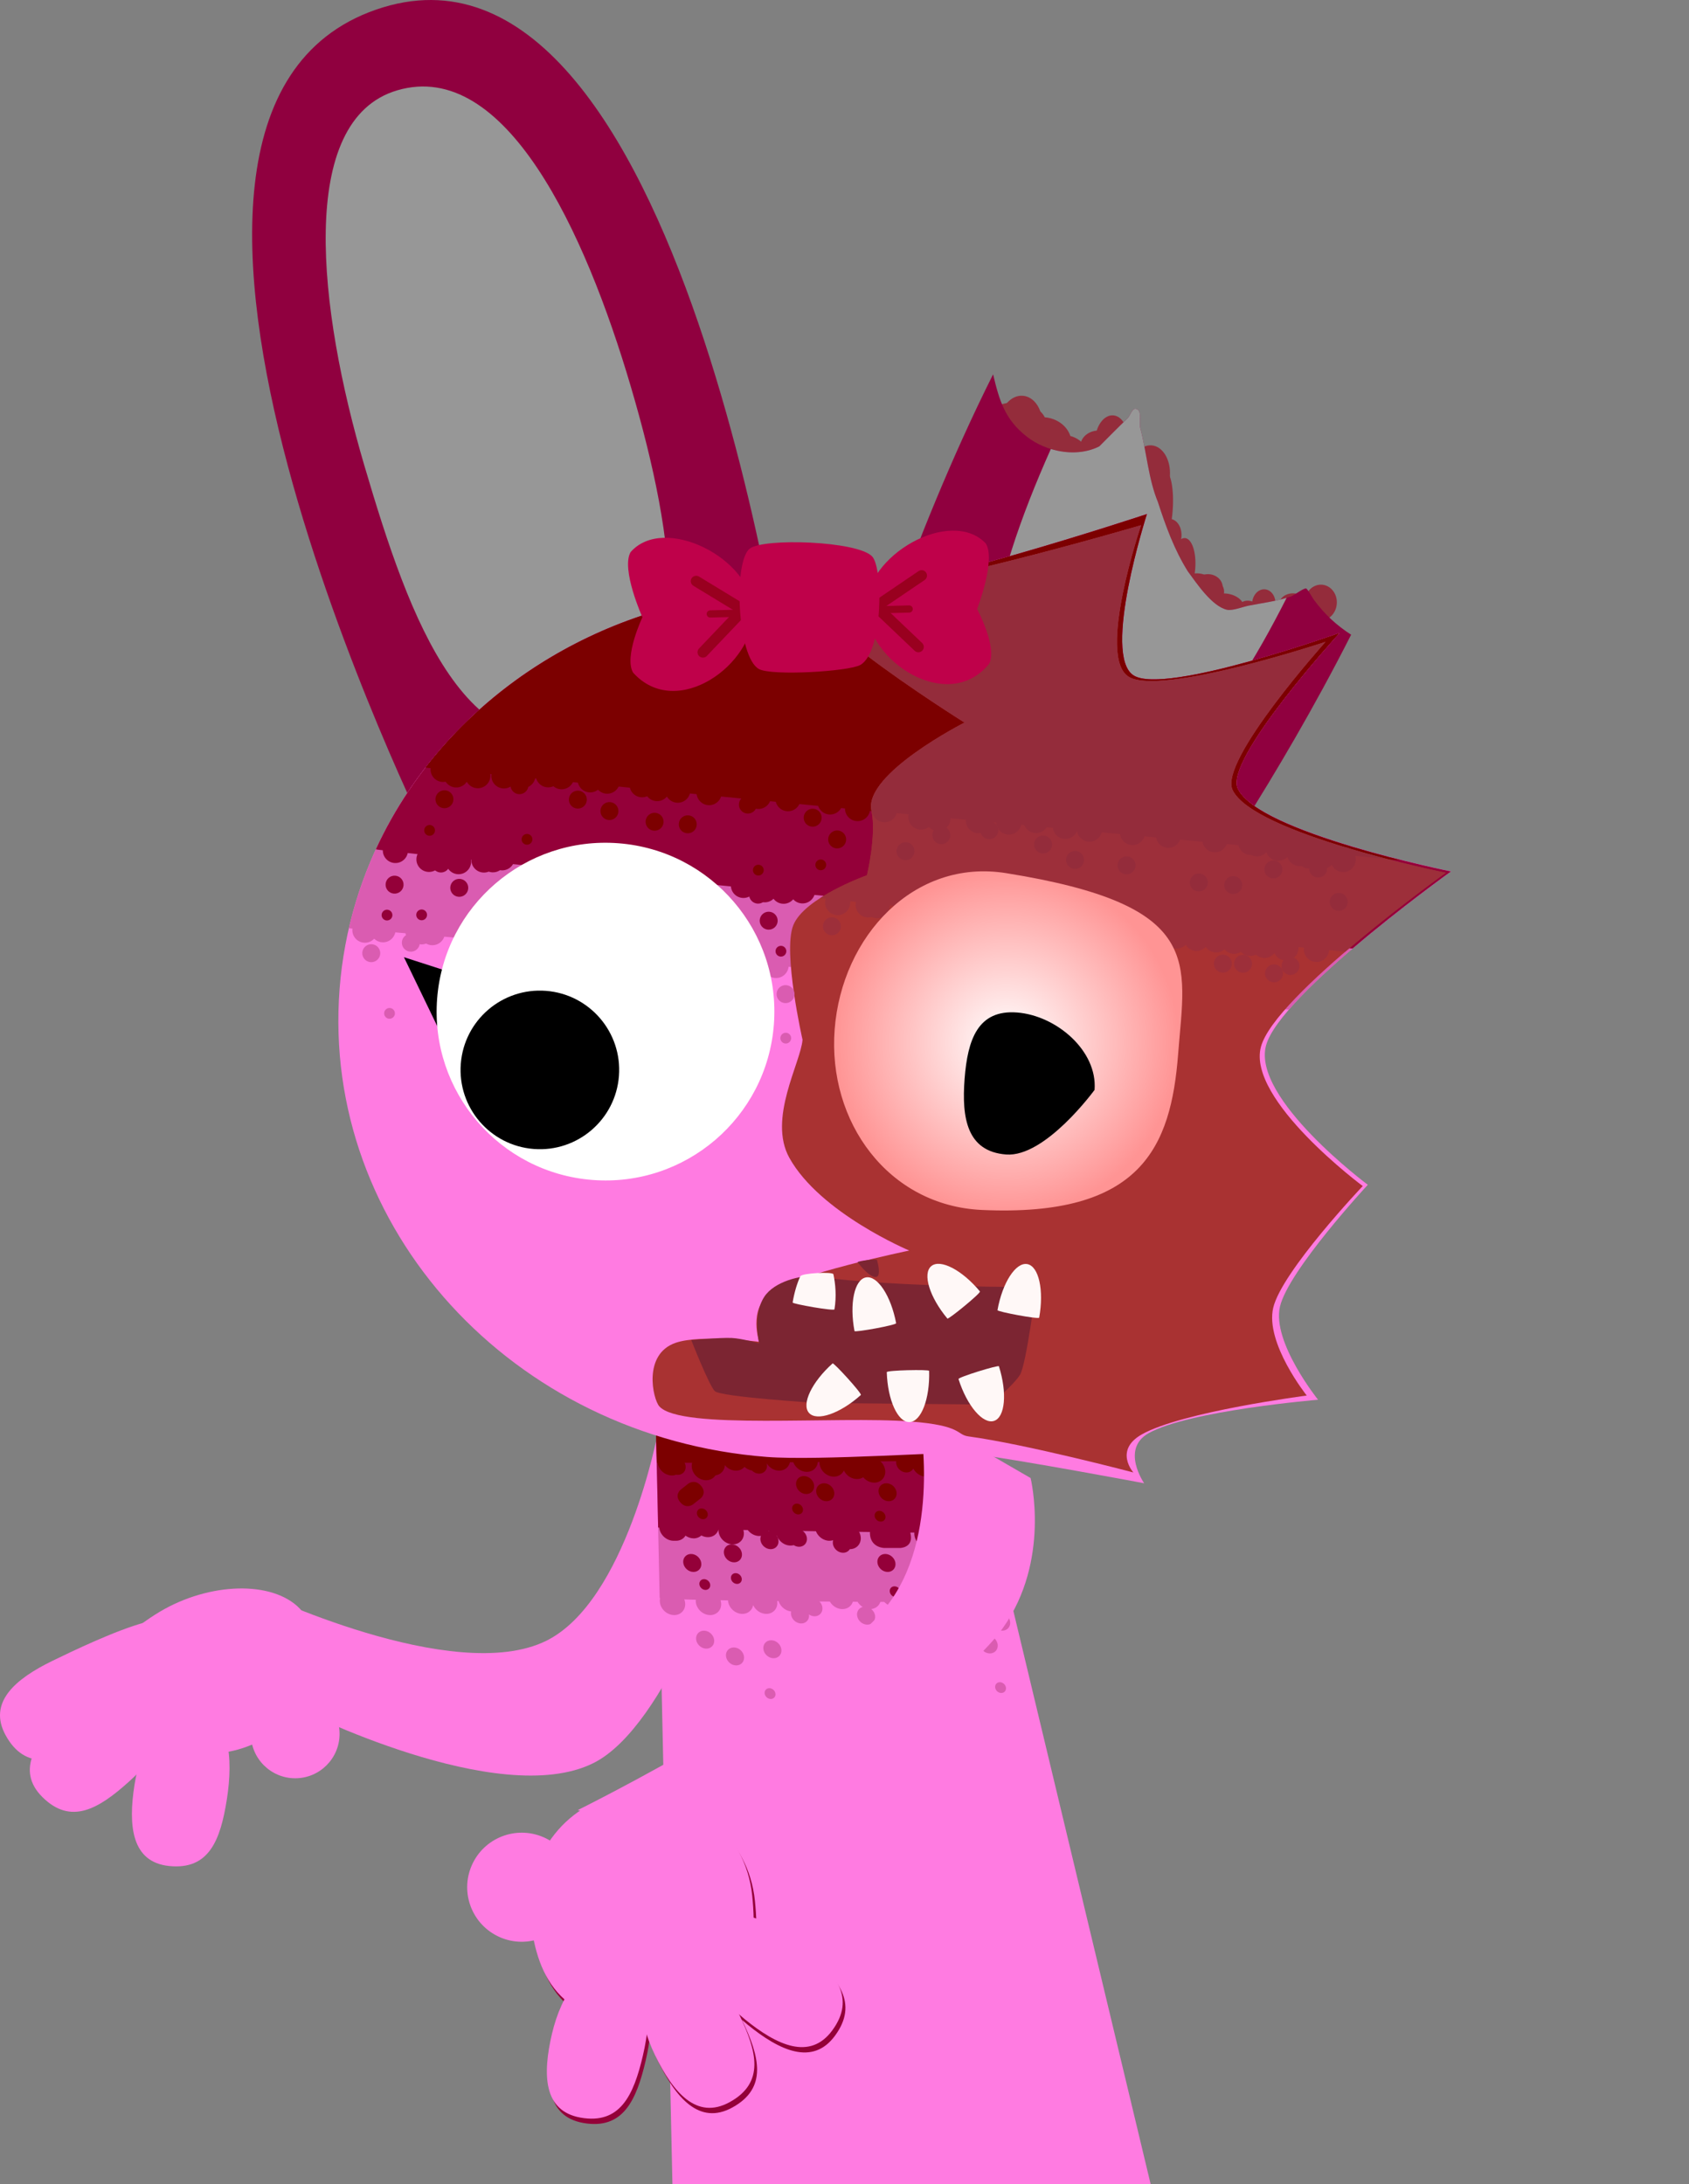 <svg version="1.1" xmlns="http://www.w3.org/2000/svg" xmlns:xlink="http://www.w3.org/1999/xlink" width="234.855" height="303.755" viewBox="0,0,234.855,303.755"><rect x="0" y="0" width="234.855" height="303.755" fill="#808080" stroke="none"/><defs><radialGradient cx="332.802" cy="160.264" r="23.961" gradientUnits="userSpaceOnUse" id="color-1"><stop offset="0" stop-color="#ffffff"/><stop offset="1" stop-color="#ff9494"/></radialGradient></defs><g transform="translate(-192.851,-15.317)"><g stroke-miterlimit="10"><path d="M228.224,236.454c0,0 27.742,13.421 40.61,7.025c11.093,-5.514 15.483,-28.901 15.483,-28.901l9.508,15.27c0,0 -8.105,25.501 -18.478,30.658c-13.176,6.549 -41.115,-7.615 -41.115,-7.615z" fill="#ff7be1" stroke="none" stroke-width="0" stroke-linecap="butt"/><path d="M214.524,306.613v-267.725c0,0 32.726,0 56.153,0c39.175,0 157.029,0 157.029,0v267.725z" fill="none" stroke="none" stroke-width="0" stroke-linecap="butt"/><g stroke-width="0" stroke-linecap="butt"><path d="M337.76,74.572c-0.17,2.203 -1.647,3.885 -3.299,3.758c-1.652,-0.127 -2.853,-2.016 -2.684,-4.219c0.17,-2.203 1.647,-3.885 3.299,-3.758c1.652,0.127 2.853,2.016 2.684,4.219z" fill="#942c3b" stroke="none"/><path d="M343.971,78.561c-0.106,1.377 -1.643,2.381 -3.433,2.243c-1.79,-0.138 -3.154,-1.366 -3.048,-2.742c0.106,-1.377 1.643,-2.381 3.433,-2.243c1.79,0.138 3.154,1.366 3.048,2.742z" fill="#942c3b" stroke="none"/><path d="M349.638,76.616c-0.143,1.858 -1.264,3.288 -2.503,3.192c-1.239,-0.096 -2.127,-1.679 -1.984,-3.538c0.143,-1.858 1.264,-3.288 2.503,-3.192c1.239,0.096 2.127,1.679 1.984,3.538z" fill="#942c3b" stroke="none"/><path d="M355.906,86.377c-0.239,3.097 -1.158,5.552 -2.053,5.483c-0.895,-0.069 -1.427,-2.636 -1.188,-5.733c0.239,-3.097 1.158,-5.552 2.053,-5.483c0.895,0.069 1.427,2.636 1.188,5.733z" fill="#942c3b" stroke="none"/><path d="M362.855,97.067c-0.074,0.964 -1.027,1.676 -2.129,1.591c-1.101,-0.085 -1.934,-0.935 -1.86,-1.899c0.074,-0.964 1.027,-1.676 2.129,-1.591c1.101,0.085 1.934,0.935 1.86,1.899z" fill="#942c3b" stroke="none"/><path d="M370.198,99.389c-0.085,1.101 -0.879,1.938 -1.774,1.869c-0.895,-0.069 -1.551,-1.018 -1.466,-2.119c0.085,-1.101 0.879,-1.938 1.774,-1.869c0.895,0.069 1.551,1.018 1.466,2.119z" fill="#942c3b" stroke="none"/><path d="M378.731,99.294c-0.106,1.377 -1.197,2.415 -2.435,2.32c-1.239,-0.096 -2.157,-1.289 -2.051,-2.666c0.106,-1.377 1.197,-2.415 2.435,-2.32c1.239,0.096 2.157,1.289 2.051,2.666z" fill="#942c3b" stroke="none"/><path d="M359.049,94.392c-0.175,2.271 -1.098,4.053 -2.062,3.978c-0.964,-0.074 -1.603,-1.976 -1.428,-4.247c0.175,-2.271 1.098,-4.053 2.062,-3.978c0.964,0.074 1.603,1.976 1.428,4.247z" fill="#942c3b" stroke="none"/><path d="M341.824,77.142c-0.149,1.927 -2.055,3.352 -4.257,3.182c-2.203,-0.17 -3.868,-1.87 -3.719,-3.797c0.149,-1.927 2.055,-3.352 4.257,-3.182c2.203,0.17 3.868,1.87 3.719,3.797z" fill="#942c3b" stroke="none"/><path d="M348.305,77.642c-0.096,1.239 -1.345,2.153 -2.79,2.042c-1.445,-0.111 -2.54,-1.206 -2.444,-2.445c0.096,-1.239 1.345,-2.153 2.79,-2.042c1.445,0.111 2.54,1.206 2.444,2.445z" fill="#942c3b" stroke="none"/><path d="M338.287,74.237c-0.111,1.445 -2.043,2.475 -4.315,2.3c-2.271,-0.175 -4.022,-1.489 -3.911,-2.934c0.111,-1.445 2.043,-2.475 4.315,-2.3c2.271,0.175 4.022,1.489 3.911,2.934z" fill="#942c3b" stroke="none"/><path d="M357.133,89.982c-0.101,1.308 -0.964,2.308 -1.927,2.233c-0.964,-0.074 -1.663,-1.195 -1.562,-2.502c0.101,-1.308 0.964,-2.308 1.927,-2.233c0.964,0.074 1.663,1.195 1.562,2.502z" fill="#942c3b" stroke="none"/><path d="M363.056,97.71c-0.08,1.032 -1.148,1.792 -2.387,1.697c-1.239,-0.096 -2.179,-1.01 -2.099,-2.042c0.08,-1.032 1.148,-1.792 2.387,-1.697c1.239,0.096 2.179,1.01 2.099,2.042z" fill="#942c3b" stroke="none"/><path d="M367.658,99.82c-0.037,0.482 -0.625,0.829 -1.314,0.776c-0.688,-0.053 -1.216,-0.487 -1.179,-0.968c0.037,-0.482 0.625,-0.829 1.314,-0.776c0.688,0.053 1.216,0.487 1.179,0.968z" fill="#942c3b" stroke="none"/><path d="M374.695,99.61c-0.069,0.895 -1.018,1.551 -2.119,1.466c-1.101,-0.085 -1.938,-0.879 -1.869,-1.774c0.069,-0.895 1.018,-1.551 2.119,-1.466c1.101,0.085 1.938,0.879 1.869,1.774z" fill="#942c3b" stroke="none"/><path d="M365.884,100.059c-0.085,1.101 -1.381,1.899 -2.896,1.783c-1.514,-0.117 -2.673,-1.104 -2.588,-2.205c0.085,-1.101 1.381,-1.899 2.896,-1.783c1.514,0.117 2.673,1.104 2.588,2.205z" fill="#942c3b" stroke="none"/><path d="M361.839,97.24c-0.085,1.101 -1.27,1.908 -2.646,1.802c-1.377,-0.106 -2.424,-1.085 -2.339,-2.186c0.085,-1.101 1.27,-1.908 2.646,-1.802c1.377,0.106 2.424,1.085 2.339,2.186z" fill="#942c3b" stroke="none"/><path d="M355.523,81.583c-0.175,2.271 -1.6,4.014 -3.184,3.892c-1.583,-0.122 -2.725,-2.062 -2.549,-4.334c0.175,-2.271 1.6,-4.014 3.184,-3.892c1.583,0.122 2.725,2.062 2.549,4.334z" fill="#942c3b" stroke="none"/><g><path d="M311.916,115.603c0,0 7.197,-24.609 19.024,-48.229c0.864,3.615 1.626,6.266 4.673,8.654c2.753,2.157 6.976,2.942 10.089,1.369c1.308,-1.302 2.594,-2.623 3.927,-3.899c0.431,-0.412 0.631,-1.485 1.204,-1.323c0.894,0.253 0.352,1.826 0.588,2.725c0.875,3.332 1.122,7.048 2.429,10.212c1.088,3.352 2.289,6.653 4.158,9.648c1.197,1.614 3.321,4.843 5.432,5.349c0.771,0.185 2.266,-0.416 3.051,-0.569c1.961,-0.38 3.999,-0.633 5.888,-1.286c0.39,-0.135 1.748,-1.186 2.089,-1.096c0.208,0.055 0.881,1.297 1.044,1.519c1.547,2.111 3.221,3.615 5.212,4.905c-10.393,20.516 -21.981,36.886 -21.981,36.886z" fill="#90003f" stroke="#000000"/><path d="M337.692,121.618c-11.697,-6.474 -7.191,-24.866 1.276,-43.862c2.244,0.688 4.721,0.657 6.734,-0.36c1.308,-1.302 2.594,-2.623 3.927,-3.899c0.431,-0.412 0.631,-1.485 1.204,-1.323c0.894,0.253 0.352,1.826 0.588,2.725c0.875,3.332 1.122,7.048 2.429,10.212c1.088,3.352 2.289,6.653 4.158,9.648c1.197,1.614 3.321,4.843 5.432,5.349c0.771,0.185 2.266,-0.416 3.051,-0.569c1.748,-0.339 3.558,-0.577 5.269,-1.087c-8.727,17.185 -19.061,31.473 -34.069,23.166z" fill="#979797" stroke="none"/></g></g><g stroke-linecap="butt"><path d="M286.352,319.072l-2.871,-131.842l37.762,-0.158l31.61,132z" fill="#ff7be1" stroke="#000000" stroke-width="0"/><path d="M284.576,237.525c-0.409,-18.781 -1.095,-50.295 -1.095,-50.295l37.762,-0.158c0,0 7.66,31.986 12.195,50.926c0.069,0.288 -48.851,0.001 -48.861,-0.473z" fill="#da5cb1" stroke="#000000" stroke-width="0"/><path d="M284.363,227.732c-0.353,-16.208 -0.882,-40.502 -0.882,-40.502l37.762,-0.158c0,0 5.979,24.968 9.926,41.449c0.028,0.117 -46.799,-0.49 -46.805,-0.79z" fill="#940039" stroke="#000000" stroke-width="0"/><path d="M284.166,218.707c-0.293,-13.452 -0.686,-31.477 -0.686,-31.477l37.762,-0.158c0,0 4.272,17.839 7.473,31.205c0.052,0.217 -44.545,0.592 -44.549,0.43z" fill="#7c0000" stroke="#000000" stroke-width="0"/><path d="M288.183,219.167c0.094,0.69 -0.389,1.25 -1.079,1.25c-0.08,0 -0.159,-0.008 -0.237,-0.022c-0.178,0.068 -0.374,0.105 -0.585,0.105c-0.967,0 -1.857,-0.783 -1.989,-1.75c-0.132,-0.967 0.544,-1.75 1.511,-1.75c0.79,0 1.53,0.524 1.845,1.243c0.282,0.229 0.484,0.558 0.534,0.924z" fill="#7c0000" stroke="none" stroke-width="0.5"/><path d="M325.85,222.833c-0.012,-0.086 -0.015,-0.17 -0.009,-0.251c-0.668,-0.03 -1.271,-0.578 -1.363,-1.249c-0.074,-0.54 0.205,-0.999 0.66,-1.174c-0.157,-0.071 -0.306,-0.163 -0.441,-0.271c-0.272,0.277 -0.658,0.446 -1.106,0.446c-0.275,0 -0.543,-0.063 -0.79,-0.176c-0.273,0.315 -0.683,0.509 -1.165,0.509c-0.747,0 -1.448,-0.468 -1.79,-1.126c-0.18,0.328 -0.529,0.543 -0.957,0.543c-0.69,0 -1.326,-0.56 -1.421,-1.25c-0.094,-0.69 0.389,-1.25 1.079,-1.25c0.456,0 0.888,0.244 1.156,0.609c0.193,-0.605 0.745,-1.025 1.453,-1.025c0.275,0 0.543,0.063 0.79,0.176c0.273,-0.315 0.683,-0.509 1.165,-0.509c0.448,0 0.88,0.169 1.228,0.446c0.272,-0.277 0.658,-0.446 1.106,-0.446c0.315,0 0.623,0.083 0.898,0.229c0.143,-0.041 0.296,-0.063 0.458,-0.063c0.967,0 1.857,0.783 1.989,1.75c0.132,0.967 -0.544,1.75 -1.511,1.75c-0.315,0 -0.623,-0.083 -0.898,-0.229c-0.033,0.009 -0.066,0.018 -0.099,0.025c0.364,0.224 0.636,0.606 0.695,1.038c0.012,0.086 0.015,0.17 0.009,0.251c0.668,0.03 1.271,0.578 1.363,1.249c0.094,0.69 -0.389,1.25 -1.079,1.25c-0.69,0 -1.326,-0.56 -1.421,-1.25z" fill="#7c0000" stroke="none" stroke-width="0.5"/><path d="M306.815,218.917c-0.132,-0.967 0.544,-1.75 1.511,-1.75c0.772,0 1.495,0.5 1.823,1.193c0.234,-0.515 0.748,-0.86 1.39,-0.86c0.594,0 1.159,0.296 1.537,0.748c0.241,-0.157 0.536,-0.248 0.865,-0.248c0.967,0 1.857,0.783 1.989,1.75c0.132,0.967 -0.544,1.75 -1.511,1.75c-0.594,0 -1.159,-0.296 -1.537,-0.748c-0.241,0.157 -0.536,0.248 -0.865,0.248c-0.772,0 -1.495,-0.5 -1.823,-1.193c-0.022,0.047 -0.045,0.093 -0.072,0.138c-0.258,0.438 -0.735,0.722 -1.318,0.722c-0.967,0 -1.857,-0.783 -1.989,-1.75z" fill="#7c0000" stroke="none" stroke-width="0.5"/><path d="M303.057,218.25c-0.132,-0.967 0.544,-1.75 1.511,-1.75c0.967,0 1.857,0.783 1.989,1.75c0.132,0.967 -0.544,1.75 -1.511,1.75c-0.967,0 -1.857,-0.783 -1.989,-1.75z" fill="#7c0000" stroke="none" stroke-width="0.5"/><path d="M299.493,219c0.094,0.69 -0.389,1.25 -1.079,1.25c-0.381,0 -0.746,-0.171 -1.012,-0.44c-0.384,-0.061 -0.743,-0.242 -1.033,-0.502c-0.273,0.324 -0.689,0.525 -1.178,0.525c-0.601,0 -1.172,-0.303 -1.55,-0.764c-0.035,0.736 -0.553,1.311 -1.286,1.414c-0.025,0.029 -0.051,0.057 -0.079,0.084c-0.271,0.367 -0.711,0.599 -1.236,0.599c-0.967,0 -1.857,-0.783 -1.989,-1.75c-0.072,-0.526 0.096,-0.997 0.419,-1.318c0.228,-0.31 0.578,-0.523 0.997,-0.582c0.273,-0.319 0.686,-0.517 1.171,-0.517c0.601,0 1.172,0.303 1.55,0.764c0.039,-0.814 0.668,-1.43 1.525,-1.43c0.49,0 0.96,0.201 1.322,0.525c0.273,-0.324 0.689,-0.525 1.178,-0.525c0.967,0 1.857,0.783 1.989,1.75c0.012,0.088 0.017,0.175 0.016,0.26c0.025,0.033 0.049,0.067 0.071,0.103c-0.041,-0.117 -0.07,-0.239 -0.087,-0.363c-0.132,-0.967 0.544,-1.75 1.511,-1.75c0.967,0 1.857,0.783 1.989,1.75c0.132,0.967 -0.544,1.75 -1.511,1.75c-0.714,0 -1.387,-0.428 -1.743,-1.041c0.021,0.068 0.036,0.137 0.046,0.208z" fill="#7c0000" stroke="none" stroke-width="0.5"/><path d="M286.689,229.583c-0.026,0 -0.051,-0.001 -0.077,-0.002c-0.03,0.002 -0.06,0.002 -0.09,0.002c-0.967,0 -1.857,-0.783 -1.989,-1.75c-0.132,-0.967 0.544,-1.75 1.511,-1.75c0.056,0 0.112,0.003 0.168,0.008c0.054,-0.005 0.109,-0.008 0.166,-0.008c0.412,0 0.81,0.142 1.142,0.38c0.259,-0.433 0.734,-0.714 1.313,-0.714c0.321,0 0.634,0.087 0.914,0.238c0.269,-0.252 0.638,-0.404 1.064,-0.404c0.967,0 1.857,0.783 1.989,1.75c0.015,0.109 0.019,0.215 0.015,0.318c0.18,-0.628 0.742,-1.068 1.466,-1.068c0.967,0 1.857,0.783 1.989,1.75c0.132,0.967 -0.544,1.75 -1.511,1.75c-0.967,0 -1.857,-0.783 -1.989,-1.75c-0.015,-0.109 -0.019,-0.215 -0.015,-0.318c-0.18,0.628 -0.742,1.068 -1.466,1.068c-0.321,0 -0.634,-0.087 -0.914,-0.238c-0.269,0.252 -0.638,0.404 -1.064,0.404c-0.412,0 -0.81,-0.142 -1.142,-0.381c-0.259,0.433 -0.734,0.714 -1.313,0.714c-0.03,0 -0.061,-0.001 -0.091,-0.002c-0.025,0.002 -0.05,0.002 -0.076,0.002z" fill="#940039" stroke="none" stroke-width="0.5"/><path d="M305.049,229.167c0.094,0.69 -0.389,1.25 -1.079,1.25c-0.266,0 -0.525,-0.083 -0.747,-0.225c-0.139,0.038 -0.287,0.059 -0.443,0.059c-0.534,0 -1.045,-0.239 -1.418,-0.616c-0.212,-0.214 -0.378,-0.473 -0.48,-0.757c-0.016,-0.003 -0.032,-0.007 -0.048,-0.011c0.135,0.186 0.228,0.403 0.26,0.635c0.094,0.69 -0.389,1.25 -1.079,1.25c-0.69,0 -1.326,-0.56 -1.421,-1.25c-0.03,-0.217 -0.002,-0.421 0.071,-0.599c-0.076,0.01 -0.154,0.016 -0.234,0.016c-0.967,0 -1.857,-0.783 -1.989,-1.75c-0.132,-0.967 0.544,-1.75 1.511,-1.75c0.583,0 1.137,0.285 1.515,0.722c0.258,-0.438 0.735,-0.722 1.318,-0.722c0.837,0 1.618,0.588 1.897,1.374c0.652,0.139 1.222,0.619 1.479,1.239c0.458,0.197 0.817,0.632 0.886,1.137zM299.75,228.194c-0.011,0.019 -0.023,0.038 -0.035,0.056c0.031,0.001 0.061,0.003 0.091,0.006c-0.019,-0.02 -0.038,-0.041 -0.056,-0.062z" fill="#940039" stroke="none" stroke-width="0.5"/><path d="M308.663,230c-0.024,-0.176 -0.011,-0.343 0.034,-0.495c-0.157,0.051 -0.327,0.078 -0.508,0.078c-0.967,0 -1.857,-0.783 -1.989,-1.75c-0.132,-0.967 0.544,-1.75 1.511,-1.75c0.862,0 1.663,0.623 1.92,1.443c0.248,-0.175 0.558,-0.276 0.906,-0.276c0.967,0 1.857,0.783 1.989,1.75c0.132,0.966 -0.544,1.75 -1.511,1.75c-0.187,0.304 -0.523,0.5 -0.932,0.5c-0.69,0 -1.326,-0.56 -1.421,-1.25z" fill="#940039" stroke="none" stroke-width="0.5"/><path d="M317.446,226.583c0.967,0 1.857,0.783 1.989,1.75c0.011,0.078 0.016,0.155 0.016,0.23c0.021,0.085 0.039,0.175 0.052,0.27c0.239,1.75 -1.511,1.75 -1.511,1.75h-2.167c0,0 -1.75,0 -1.989,-1.75c-0.239,-1.75 1.511,-1.75 1.511,-1.75h0.942c0.273,-0.309 0.68,-0.5 1.156,-0.5z" fill="#940039" stroke="none" stroke-width="0.5"/><path d="M331.004,228.833c0.094,0.69 -0.389,1.25 -1.079,1.25c-0.027,0 -0.055,-0.001 -0.082,-0.003c-0.213,0.109 -0.46,0.169 -0.729,0.169c-0.455,0 -0.894,-0.174 -1.244,-0.459c-0.19,0.081 -0.404,0.126 -0.635,0.126c-0.448,0 -0.88,-0.169 -1.228,-0.446c-0.272,0.277 -0.658,0.446 -1.106,0.446c-0.526,0 -1.029,-0.232 -1.4,-0.599c-0.11,0.731 -0.711,1.265 -1.509,1.265c-0.967,0 -1.857,-0.783 -1.989,-1.75c-0.132,-0.967 0.544,-1.75 1.511,-1.75c0.526,0 1.029,0.232 1.4,0.599c0.11,-0.731 0.711,-1.265 1.509,-1.265c0.448,0 0.88,0.169 1.228,0.446c0.272,-0.277 0.658,-0.446 1.106,-0.446c0.455,0 0.894,0.174 1.244,0.459c0.19,-0.081 0.404,-0.126 0.635,-0.126c0.746,0 1.447,0.467 1.788,1.124c0.306,0.229 0.527,0.574 0.58,0.959z" fill="#940039" stroke="none" stroke-width="0.5"/><path d="M284.612,238.167c-0.132,-0.967 0.544,-1.75 1.511,-1.75c0.967,0 1.857,0.783 1.989,1.75c0.132,0.967 -0.544,1.75 -1.511,1.75c-0.967,0 -1.857,-0.783 -1.989,-1.75z" fill="#da5cb1" stroke="none" stroke-width="0.5"/><path d="M289.612,238.167c-0.132,-0.967 0.544,-1.75 1.511,-1.75c0.967,0 1.857,0.783 1.989,1.75c0.132,0.967 -0.544,1.75 -1.511,1.75c-0.967,0 -1.857,-0.783 -1.989,-1.75z" fill="#da5cb1" stroke="none" stroke-width="0.5"/><path d="M298.934,236.25c0.967,0 1.857,0.783 1.989,1.75c0.132,0.967 -0.544,1.75 -1.511,1.75c-0.78,0 -1.51,-0.51 -1.833,-1.215c-0.13,0.705 -0.721,1.215 -1.501,1.215c-0.967,0 -1.857,-0.783 -1.989,-1.75c-0.132,-0.967 0.544,-1.75 1.511,-1.75c0.78,0 1.51,0.51 1.833,1.215c0.13,-0.705 0.721,-1.215 1.501,-1.215z" fill="#da5cb1" stroke="none" stroke-width="0.5"/><path d="M307.203,238.833c0.094,0.69 -0.389,1.25 -1.079,1.25c-0.281,0 -0.554,-0.093 -0.784,-0.25c0.094,0.69 -0.389,1.25 -1.079,1.25c-0.69,0 -1.326,-0.56 -1.421,-1.25c-0.02,-0.149 -0.014,-0.293 0.016,-0.425c-0.896,-0.088 -1.688,-0.834 -1.812,-1.741c-0.132,-0.967 0.544,-1.75 1.511,-1.75c0.202,0 0.4,0.034 0.589,0.097c0.245,-0.167 0.549,-0.264 0.888,-0.264c0.967,0 1.857,0.783 1.989,1.75c0.005,0.036 0.009,0.072 0.011,0.108c0.588,0.115 1.088,0.62 1.171,1.226z" fill="#da5cb1" stroke="none" stroke-width="0.5"/><path d="M307.998,237.333c-0.132,-0.967 0.544,-1.75 1.511,-1.75c0.967,0 1.857,0.783 1.989,1.75c0.132,0.967 -0.544,1.75 -1.511,1.75c-0.967,0 -1.857,-0.783 -1.989,-1.75z" fill="#da5cb1" stroke="none" stroke-width="0.5"/><path d="M312.029,240c-0.08,-0.585 0.254,-1.075 0.778,-1.212c-0.511,-0.314 -0.893,-0.848 -0.975,-1.455c-0.132,-0.967 0.544,-1.75 1.511,-1.75c0.967,0 1.857,0.783 1.989,1.75c0.124,0.908 -0.465,1.654 -1.338,1.741c0.283,0.229 0.486,0.558 0.536,0.925c0.094,0.69 -0.389,1.25 -1.079,1.25c-0.69,0 -1.326,-0.56 -1.421,-1.25z" fill="#da5cb1" stroke="none" stroke-width="0.5"/><path d="M315.286,237c-0.132,-0.967 0.544,-1.75 1.511,-1.75c0.967,0 1.857,0.783 1.989,1.75c0.132,0.967 -0.544,1.75 -1.511,1.75c-0.967,0 -1.857,-0.783 -1.989,-1.75z" fill="#da5cb1" stroke="none" stroke-width="0.5"/><path d="M325.29,236.417c0.967,0 1.857,0.783 1.989,1.75c0.132,0.967 -0.544,1.75 -1.511,1.75c-0.673,0 -1.309,-0.38 -1.678,-0.937c-0.251,0.465 -0.741,0.77 -1.345,0.77c-0.967,0 -1.857,-0.783 -1.989,-1.75c-0.132,-0.967 0.544,-1.75 1.511,-1.75c0.673,0 1.309,0.38 1.678,0.937c0.251,-0.465 0.741,-0.77 1.345,-0.77z" fill="#da5cb1" stroke="none" stroke-width="0.5"/><path d="M331.577,236.083c0.967,0 1.857,0.783 1.989,1.75c0.132,0.967 -0.544,1.75 -1.511,1.75c-0.618,0 -1.205,-0.32 -1.582,-0.804c-0.273,0.292 -0.668,0.471 -1.13,0.471c-0.967,0 -1.857,-0.783 -1.989,-1.75c-0.132,-0.967 0.544,-1.75 1.511,-1.75c0.618,0 1.205,0.32 1.582,0.804c0.273,-0.292 0.668,-0.471 1.13,-0.471z" fill="#da5cb1" stroke="none" stroke-width="0.5"/><path d="M290.329,221.94c0.866,1.017 -0.052,1.744 -0.052,1.744l-1.053,0.833c0,0 -0.918,0.727 -1.783,-0.291c-0.866,-1.017 0.052,-1.744 0.052,-1.744l1.053,-0.833c0,0 0.918,-0.727 1.783,0.291z" fill="#7c0000" stroke="none" stroke-width="0.5"/><path d="M303.547,221.833c-0.094,-0.69 0.389,-1.25 1.079,-1.25c0.69,0 1.326,0.56 1.421,1.25c0.094,0.69 -0.389,1.25 -1.079,1.25c-0.69,0 -1.326,-0.56 -1.421,-1.25z" fill="#7c0000" stroke="none" stroke-width="0.5"/><path d="M306.35,222.833c-0.094,-0.69 0.389,-1.25 1.079,-1.25c0.69,0 1.326,0.56 1.421,1.25c0.094,0.69 -0.389,1.25 -1.079,1.25c-0.69,0 -1.326,-0.56 -1.421,-1.25z" fill="#7c0000" stroke="none" stroke-width="0.5"/><path d="M315.017,222.833c-0.094,-0.69 0.389,-1.25 1.079,-1.25c0.69,0 1.326,0.56 1.421,1.25c0.094,0.69 -0.389,1.25 -1.079,1.25c-0.69,0 -1.326,-0.56 -1.421,-1.25z" fill="#7c0000" stroke="none" stroke-width="0.5"/><path d="M287.861,232.667c-0.094,-0.69 0.389,-1.25 1.079,-1.25c0.69,0 1.326,0.56 1.421,1.25c0.094,0.69 -0.389,1.25 -1.079,1.25c-0.69,0 -1.326,-0.56 -1.421,-1.25z" fill="#940039" stroke="none" stroke-width="0.5"/><path d="M293.512,231.333c-0.094,-0.69 0.389,-1.25 1.079,-1.25c0.69,0 1.326,0.56 1.421,1.25c0.094,0.69 -0.389,1.25 -1.079,1.25c-0.69,0 -1.326,-0.56 -1.421,-1.25z" fill="#940039" stroke="none" stroke-width="0.5"/><path d="M324.906,233c-0.094,-0.69 0.389,-1.25 1.079,-1.25c0.69,0 1.326,0.56 1.421,1.25c0.094,0.69 -0.389,1.25 -1.079,1.25c-0.69,0 -1.326,-0.56 -1.421,-1.25z" fill="#940039" stroke="none" stroke-width="0.5"/><path d="M327.247,231.833c-0.094,-0.69 0.389,-1.25 1.079,-1.25c0.69,0 1.326,0.56 1.421,1.25c0.094,0.69 -0.389,1.25 -1.079,1.25c-0.69,0 -1.326,-0.56 -1.421,-1.25z" fill="#940039" stroke="none" stroke-width="0.5"/><path d="M314.861,232.667c-0.094,-0.69 0.389,-1.25 1.079,-1.25c0.69,0 1.326,0.56 1.421,1.25c0.094,0.69 -0.389,1.25 -1.079,1.25c-0.69,0 -1.326,-0.56 -1.421,-1.25z" fill="#940039" stroke="none" stroke-width="0.5"/><path d="M319.513,235c-0.094,-0.69 0.389,-1.25 1.079,-1.25c0.69,0 1.326,0.56 1.421,1.25c0.094,0.69 -0.389,1.25 -1.079,1.25c-0.69,0 -1.326,-0.56 -1.421,-1.25z" fill="#940039" stroke="none" stroke-width="0.5"/><path d="M289.651,243.333c-0.094,-0.69 0.389,-1.25 1.079,-1.25c0.69,0 1.326,0.56 1.421,1.25c0.094,0.69 -0.389,1.25 -1.079,1.25c-0.69,0 -1.326,-0.56 -1.421,-1.25z" fill="#da5cb1" stroke="none" stroke-width="0.5"/><path d="M293.804,245.667c-0.094,-0.69 0.389,-1.25 1.079,-1.25c0.69,0 1.326,0.56 1.421,1.25c0.094,0.69 -0.389,1.25 -1.079,1.25c-0.69,0 -1.326,-0.56 -1.421,-1.25z" fill="#da5cb1" stroke="none" stroke-width="0.5"/><path d="M299,244.667c-0.094,-0.69 0.389,-1.25 1.079,-1.25c0.69,0 1.326,0.56 1.421,1.25c0.094,0.69 -0.389,1.25 -1.079,1.25c-0.69,0 -1.326,-0.56 -1.421,-1.25z" fill="#da5cb1" stroke="none" stroke-width="0.5"/><path d="M317.355,241.167c-0.094,-0.69 0.389,-1.25 1.079,-1.25c0.69,0 1.326,0.56 1.421,1.25c0.094,0.69 -0.389,1.25 -1.079,1.25c-0.69,0 -1.326,-0.56 -1.421,-1.25z" fill="#da5cb1" stroke="none" stroke-width="0.5"/><path d="M322.773,243c-0.094,-0.69 0.389,-1.25 1.079,-1.25c0.69,0 1.326,0.56 1.421,1.25c0.094,0.69 -0.389,1.25 -1.079,1.25c-0.69,0 -1.326,-0.56 -1.421,-1.25z" fill="#da5cb1" stroke="none" stroke-width="0.5"/><path d="M329.076,244c-0.094,-0.69 0.389,-1.25 1.079,-1.25c0.69,0 1.326,0.56 1.421,1.25c0.094,0.69 -0.389,1.25 -1.079,1.25c-0.69,0 -1.326,-0.56 -1.421,-1.25z" fill="#da5cb1" stroke="none" stroke-width="0.5"/><path d="M330.81,240.833c-0.094,-0.69 0.389,-1.25 1.079,-1.25c0.69,0 1.326,0.56 1.421,1.25c0.094,0.69 -0.389,1.25 -1.079,1.25c-0.69,0 -1.326,-0.56 -1.421,-1.25z" fill="#da5cb1" stroke="none" stroke-width="0.5"/><path d="M289.76,225.833c-0.057,-0.414 0.233,-0.75 0.648,-0.75c0.414,0 0.796,0.336 0.852,0.75c0.057,0.414 -0.233,0.75 -0.648,0.75c-0.414,0 -0.796,-0.336 -0.852,-0.75z" fill="#7c0000" stroke="none" stroke-width="0.5"/><path d="M303.003,225.167c-0.057,-0.414 0.233,-0.75 0.648,-0.75c0.414,0 0.796,0.336 0.852,0.75c0.057,0.414 -0.233,0.75 -0.648,0.75c-0.414,0 -0.796,-0.336 -0.852,-0.75z" fill="#7c0000" stroke="none" stroke-width="0.5"/><path d="M314.473,226.167c-0.057,-0.414 0.233,-0.75 0.648,-0.75c0.414,0 0.796,0.336 0.852,0.75c0.057,0.414 -0.233,0.75 -0.648,0.75c-0.414,0 -0.796,-0.336 -0.852,-0.75z" fill="#7c0000" stroke="none" stroke-width="0.5"/><path d="M328.253,227c-0.057,-0.414 0.233,-0.75 0.648,-0.75c0.414,0 0.796,0.336 0.852,0.75c0.057,0.414 -0.233,0.75 -0.648,0.75c-0.414,0 -0.796,-0.336 -0.852,-0.75z" fill="#7c0000" stroke="none" stroke-width="0.5"/><path d="M290.104,235.667c-0.057,-0.414 0.233,-0.75 0.648,-0.75c0.414,0 0.796,0.336 0.852,0.75c0.057,0.414 -0.233,0.75 -0.648,0.75c-0.414,0 -0.796,-0.336 -0.852,-0.75z" fill="#940039" stroke="none" stroke-width="0.5"/><path d="M294.49,234.833c-0.057,-0.414 0.233,-0.75 0.648,-0.75c0.414,0 0.796,0.336 0.852,0.75c0.057,0.414 -0.233,0.75 -0.648,0.75c-0.414,0 -0.796,-0.336 -0.852,-0.75z" fill="#940039" stroke="none" stroke-width="0.5"/><path d="M316.574,236.667c-0.057,-0.414 0.233,-0.75 0.648,-0.75c0.414,0 0.796,0.336 0.852,0.75c0.057,0.414 -0.233,0.75 -0.648,0.75c-0.414,0 -0.796,-0.336 -0.852,-0.75z" fill="#940039" stroke="none" stroke-width="0.5"/><path d="M324.475,237.167c-0.057,-0.414 0.233,-0.75 0.648,-0.75c0.414,0 0.796,0.336 0.852,0.75c0.057,0.414 -0.233,0.75 -0.648,0.75c-0.414,0 -0.796,-0.336 -0.852,-0.75z" fill="#940039" stroke="none" stroke-width="0.5"/><path d="M299.176,250.833c-0.057,-0.414 0.233,-0.75 0.648,-0.75c0.414,0 0.796,0.336 0.852,0.75c0.057,0.414 -0.233,0.75 -0.648,0.75c-0.414,0 -0.796,-0.336 -0.852,-0.75z" fill="#da5cb1" stroke="none" stroke-width="0.5"/><path d="M307.221,247.5c-0.057,-0.414 0.233,-0.75 0.648,-0.75c0.414,0 0.796,0.336 0.852,0.75c0.057,0.414 -0.233,0.75 -0.648,0.75c-0.414,0 -0.796,-0.336 -0.852,-0.75z" fill="#da5cb1" stroke="none" stroke-width="0.5"/><path d="M313.811,244.5c-0.057,-0.414 0.233,-0.75 0.648,-0.75c0.414,0 0.796,0.336 0.852,0.75c0.057,0.414 -0.233,0.75 -0.648,0.75c-0.414,0 -0.796,-0.336 -0.852,-0.75z" fill="#da5cb1" stroke="none" stroke-width="0.5"/><path d="M331.229,250c-0.057,-0.414 0.233,-0.75 0.648,-0.75c0.414,0 0.796,0.336 0.852,0.75c0.057,0.414 -0.233,0.75 -0.648,0.75c-0.414,0 -0.796,-0.336 -0.852,-0.75z" fill="#da5cb1" stroke="none" stroke-width="0.5"/></g><path d="M273.195,267.031c0,0 35.128,-17.364 43.478,-29.06c7.198,-10.082 3.91,-26.12 3.91,-26.12l15.571,9.006c0,0 2.837,11.484 -3.895,20.913c-8.549,11.975 -43.868,30.11 -43.868,30.11z" fill="#ff7be1" stroke="none" stroke-width="0" stroke-linecap="butt"/><g stroke-width="0"><path d="M252.622,132.286c0,0 -50.207,-100.793 -7.49,-115.627c42.717,-14.834 57.577,98.234 57.577,98.234" fill="#90003f" stroke="#000000" stroke-linecap="round"/><path d="M280.567,69.083c6.363,21.599 9.186,42.875 -4.252,47.805c-18.627,6.834 -26.442,-15.245 -32.805,-36.844c-6.363,-21.599 -9.469,-48.042 4.588,-52.168c15.04,-4.415 26.106,19.608 32.469,41.207z" fill="#979797" stroke="none" stroke-linecap="butt"/></g><path d="" fill="none" stroke="#000000" stroke-width="0" stroke-linecap="round"/><g><path d="M240.068,152.868c2.559,-33.203 33.309,-57.91 68.681,-55.183c8.795,0.678 43.581,-10.882 43.581,-10.882c0,0 -6.322,19.676 -1.829,22.453c4.428,2.737 28.595,-5.908 28.595,-5.908c0,0 -16.059,17.566 -14.157,21.633c2.863,6.122 29.662,11.526 29.662,11.526c0,0 -23.817,17.067 -25.714,24.22c-1.953,7.365 14.158,19.351 14.158,19.351c0,0 -11.052,11.915 -12.219,16.957c-1.138,4.919 5.301,12.935 5.301,12.935c0,0 -18.017,1.507 -23.586,4.668c-3.884,2.205 -0.597,6.945 -0.597,6.945c0,0 -16.543,-3.126 -24.622,-4.222c-1.684,-0.228 -20.642,1.118 -27.84,0.563c-35.372,-2.727 -61.972,-31.854 -59.413,-65.057z" fill="#ff7be1" stroke="#000000" stroke-width="0" stroke-linecap="butt"/><path d="M241.361,144.408c6.652,-28.834 35.094,-49.213 67.389,-46.723c8.795,0.678 43.581,-10.882 43.581,-10.882c0,0 -6.322,19.676 -1.829,22.453c4.428,2.737 28.595,-5.908 28.595,-5.908c0,0 -16.059,17.566 -14.157,21.633c2.863,6.122 29.662,11.526 29.662,11.526c0,0 -15.572,11.159 -22.537,19.212c-0.123,0.142 -130.711,-11.281 -130.704,-11.311z" fill="#da5cb1" stroke="#000000" stroke-width="0" stroke-linecap="butt"/><path d="M245.109,133.43c10.505,-22.853 35.623,-37.905 63.641,-35.745c8.795,0.678 43.581,-10.882 43.581,-10.882c0,0 -6.322,19.676 -1.829,22.453c4.428,2.737 28.595,-5.908 28.595,-5.908c0,0 -16.059,17.566 -14.157,21.633c2.863,6.122 29.662,11.526 29.662,11.526c0,0 -6.974,4.998 -13.675,10.718c-0.138,0.118 -135.927,-13.557 -135.817,-13.795z" fill="#940039" stroke="#000000" stroke-width="0" stroke-linecap="butt"/><path d="M252.011,122.06c12.603,-16.28 33.689,-26.152 56.738,-24.375c8.795,0.678 43.581,-10.882 43.581,-10.882c0,0 -6.322,19.676 -1.829,22.453c4.428,2.737 28.595,-5.908 28.595,-5.908c0,0 -16.059,17.566 -14.157,21.633c1.925,4.116 14.42,7.888 22.565,9.931c2.292,0.575 -135.553,-12.775 -135.493,-12.852z" fill="#7c0000" stroke="#000000" stroke-width="0" stroke-linecap="butt"/><path d="M308.749,97.685c8.795,0.678 42.768,-9.327 42.768,-9.327c0,0 -6.216,18.298 -1.723,21.075c4.428,2.737 27.359,-4.848 27.359,-4.848c0,0 -14.822,16.506 -12.921,20.573c2.863,6.122 29.662,11.526 29.662,11.526c0,0 -23.817,17.067 -25.714,24.22c-1.953,7.365 14.158,19.351 14.158,19.351c0,0 -11.282,11.897 -12.449,16.939c-1.138,4.919 4.665,12.193 4.665,12.193c0,0 -17.382,2.249 -22.95,5.41c-3.884,2.205 -1.162,5.284 -1.162,5.284c0,0 -14.864,-3.92 -22.944,-5.016c-1.684,-0.228 -0.802,-1.511 -8.001,-2.066c-10.427,-0.804 -32.032,1.234 -34.976,-2.119c-0.877,-0.999 -2.326,-7.251 2.289,-8.831c3.503,-1.2 11.621,-0.133 11.621,-0.133c0,0 -1.572,-4.408 1.502,-6.798c3.302,-2.566 19.352,-5.897 19.352,-5.897c0,0 -12.406,-5.2 -16.676,-12.897c-3.015,-5.434 1.588,-13.227 1.834,-16.414c0,0 -2.764,-12.152 -1.295,-15.903c1.516,-3.871 10.256,-6.973 10.256,-6.973c0,0 1.351,-5.624 0.624,-8.982c-1.107,-5.112 12.947,-12.251 12.947,-12.251c0,0 -30.426,-19.056 -18.225,-18.115z" fill="#a93232" stroke="#000000" stroke-width="0" stroke-linecap="butt"/><path d="M308.749,97.685c8.795,0.678 42.768,-9.327 42.768,-9.327c0,0 -6.216,18.298 -1.723,21.075c4.428,2.737 27.359,-4.848 27.359,-4.848c0,0 -14.822,16.506 -12.921,20.573c2.863,6.122 29.662,11.526 29.662,11.526c0,0 -7.192,5.154 -13.987,10.984c-0.058,0.05 -73.127,-7.391 -72.996,-7.475c2.962,-1.907 6.492,-3.16 6.492,-3.16c0,0 1.351,-5.624 0.624,-8.982c-1.107,-5.112 12.947,-12.251 12.947,-12.251c0,0 -30.426,-19.056 -18.225,-18.115z" fill="#9d2f3a" stroke="#000000" stroke-width="0" stroke-linecap="butt"/><path d="M308.749,97.685c8.795,0.678 42.768,-9.327 42.768,-9.327c0,0 -6.216,18.298 -1.723,21.075c4.428,2.737 27.359,-4.848 27.359,-4.848c0,0 -14.822,16.506 -12.921,20.573c1.814,3.88 13.245,7.472 21.373,9.582c0.048,0.013 -71.562,-6.621 -71.577,-6.689c-1.107,-5.112 12.947,-12.251 12.947,-12.251c0,0 -30.426,-19.056 -18.225,-18.115z" fill="#942c3b" stroke="#000000" stroke-width="0" stroke-linecap="butt"/><path d="M306.562,210.417c0,0 -13.462,-0.82 -14.32,-1.648c-0.784,-0.756 -3.267,-7.083 -3.267,-7.083c0,0 3.957,-0.383 5.631,-0.305c1.431,0.067 3.798,0.745 3.798,0.745c0,0 -0.94,-3.906 0.715,-6.465c1.399,-2.165 5.243,-3.077 7.024,-2.831c11.204,1.544 30.771,1.475 30.771,1.475c0,0 -1.331,10.726 -2.236,12.201c-0.852,1.387 -4.106,4.145 -4.106,4.145z" fill="#7c2532" stroke="none" stroke-width="0" stroke-linecap="butt"/><path d="M313.254,192.96c1.599,-0.303 3.482,2.546 4.205,6.363c0.05,0.266 -5.75,1.311 -5.79,1.098c-0.724,-3.817 -0.014,-7.158 1.585,-7.461z" fill="#fff8f7" stroke="none" stroke-width="0" stroke-linecap="butt"/><path d="M308.735,192.517c0.283,1.321 0.45,3.048 0.149,4.881c-0.044,0.267 -5.851,-0.739 -5.816,-0.953c0.224,-1.366 0.598,-2.613 1.059,-3.64c0.205,-0.455 4.528,-0.655 4.607,-0.288z" fill="#fff8f7" stroke="none" stroke-width="0" stroke-linecap="butt"/><path d="M322.344,191.39c1.25,-1.042 4.28,0.533 6.767,3.518c0.173,0.208 -4.389,3.939 -4.527,3.773c-2.487,-2.985 -3.49,-6.249 -2.24,-7.291z" fill="#fff8f7" stroke="none" stroke-width="0" stroke-linecap="butt"/><path d="M335.69,191.107c1.602,0.287 2.345,3.62 1.66,7.444c-0.048,0.267 -5.839,-0.825 -5.801,-1.039c0.685,-3.825 2.539,-6.692 4.14,-6.406z" fill="#fff8f7" stroke="none" stroke-width="0" stroke-linecap="butt"/><path d="M331.066,212.913c-1.551,0.491 -3.76,-2.113 -4.934,-5.817c-0.082,-0.258 5.553,-1.986 5.618,-1.78c1.173,3.704 0.867,7.105 -0.684,7.597z" fill="#fff8f7" stroke="none" stroke-width="0" stroke-linecap="butt"/><path d="M308.623,204.918c0.162,-0.145 4.131,4.212 3.929,4.392c-2.896,2.59 -6.123,3.707 -7.208,2.494c-1.085,-1.213 0.383,-4.296 3.279,-6.886z" fill="#fff8f7" stroke="none" stroke-width="0" stroke-linecap="butt"/><path d="M319.316,213.077c-1.627,0.05 -3.041,-3.059 -3.16,-6.942c-0.008,-0.271 5.884,-0.396 5.89,-0.18c0.118,3.884 -1.104,7.072 -2.731,7.122z" fill="#fff8f7" stroke="none" stroke-width="0" stroke-linecap="butt"/><path d="M314.797,190.538c0.345,1.251 0.37,2.127 -0.005,2.322c-0.468,0.244 -1.545,-0.494 -2.689,-2.02c-0.094,-0.126 2.632,-0.526 2.694,-0.302z" fill="#7c2532" stroke="none" stroke-width="0" stroke-linecap="butt"/><g><path d="M297.593,100.316c0.183,7.376 -10.652,15.26 -16.714,8.537c-1.29,-2.219 1.297,-7.694 1.297,-7.694c0,0 -3,-6.696 -1.645,-9.059c4.618,-5.309 16.879,0.839 17.062,8.215z" fill="#bf014a" stroke="#000000" stroke-width="0" stroke-linecap="butt"/><path d="M289.655,96.135l6.55,3.985l-5.614,5.9" fill="none" stroke="#99001f" stroke-width="1.5" stroke-linecap="round"/><path d="M291.611,100.694l3.915,-0.097" fill="none" stroke="#99001f" stroke-width="1" stroke-linecap="round"/><path d="M329.912,90.875c1.471,2.293 -1.194,9.129 -1.194,9.129c0,0 2.855,5.34 1.677,7.62c-5.721,7.015 -16.934,-0.321 -17.117,-7.698c-0.183,-7.376 11.758,-14.125 16.633,-9.052z" fill="#bf014a" stroke="#000000" stroke-width="0" stroke-linecap="butt"/><path d="M320.554,105.276l-5.9,-5.614l6.345,-4.305" fill="none" stroke="#99001f" stroke-width="1.5" stroke-linecap="round"/><path d="M315.357,100.105l3.915,-0.097" fill="none" stroke="#99001f" stroke-width="1" stroke-linecap="round"/><path d="M297.095,91.616c1.9,-1.51 14.933,-1.082 17.014,1.066c1.571,1.621 1.542,13.339 -1.637,15.109c-1.637,0.912 -12.315,1.543 -14.092,0.565c-3.017,-1.659 -3.589,-14.908 -1.285,-16.74z" fill="#bf014a" stroke="#000000" stroke-width="0" stroke-linecap="butt"/></g><path d="M259.426,121.441c0.964,0.074 1.685,0.916 1.61,1.879c-0.074,0.964 -0.916,1.685 -1.879,1.61c-0.61,-0.047 -1.122,-0.401 -1.398,-0.899c-0.338,0.52 -0.942,0.844 -1.603,0.793c-0.567,-0.044 -1.05,-0.353 -1.337,-0.797c-0.156,0.032 -0.318,0.043 -0.485,0.03c-0.964,-0.074 -1.685,-0.916 -1.61,-1.879c0.074,-0.964 0.916,-1.685 1.879,-1.61c0.567,0.044 1.05,0.353 1.337,0.797c0.156,-0.032 0.318,-0.043 0.485,-0.03c0.61,0.047 1.122,0.401 1.398,0.899c0.338,-0.52 0.942,-0.844 1.603,-0.793z" fill="#7c0000" stroke="none" stroke-width="0.5" stroke-linecap="butt"/><path d="M265.696,121.422c0.964,0.074 1.685,0.916 1.61,1.879c-0.074,0.964 -0.916,1.685 -1.879,1.61c-0.465,-0.036 -0.873,-0.25 -1.163,-0.57c-0.351,0.416 -0.89,0.663 -1.474,0.618c-0.964,-0.074 -1.685,-0.916 -1.61,-1.879c0.074,-0.964 0.916,-1.685 1.879,-1.61c0.465,0.036 0.873,0.25 1.163,0.57c0.351,-0.416 0.89,-0.663 1.474,-0.618z" fill="#7c0000" stroke="none" stroke-width="0.5" stroke-linecap="butt"/><path d="M271.074,121.586c0.964,0.074 1.685,0.916 1.61,1.879c-0.074,0.964 -0.916,1.685 -1.879,1.61c-0.386,-0.03 -0.734,-0.183 -1.006,-0.418c-0.259,0.117 -0.55,0.172 -0.853,0.149c-0.964,-0.074 -1.685,-0.916 -1.61,-1.879c0.074,-0.964 0.916,-1.685 1.879,-1.61c0.386,0.03 0.734,0.183 1.006,0.418c0.259,-0.117 0.55,-0.172 0.853,-0.149z" fill="#7c0000" stroke="none" stroke-width="0.5" stroke-linecap="butt"/><path d="M277.421,122.201c0.964,0.074 1.685,0.916 1.61,1.879c-0.074,0.964 -0.916,1.685 -1.879,1.61c-0.457,-0.035 -0.859,-0.243 -1.148,-0.554c-0.333,0.264 -0.763,0.407 -1.22,0.372c-0.964,-0.074 -1.685,-0.916 -1.61,-1.879c0.074,-0.964 0.916,-1.685 1.879,-1.61c0.457,0.035 0.859,0.243 1.148,0.554c0.333,-0.264 0.763,-0.407 1.22,-0.372z" fill="#7c0000" stroke="none" stroke-width="0.5" stroke-linecap="butt"/><path d="M287.228,123.458c0.964,0.074 1.685,0.916 1.61,1.879c-0.074,0.964 -0.916,1.685 -1.879,1.61c-0.594,-0.046 -1.095,-0.383 -1.375,-0.86c-0.35,0.429 -0.897,0.685 -1.491,0.639c-0.515,-0.04 -0.961,-0.299 -1.253,-0.679c-0.255,0.112 -0.54,0.164 -0.837,0.141c-0.964,-0.074 -1.685,-0.916 -1.61,-1.879c0.074,-0.964 0.916,-1.685 1.879,-1.61c0.515,0.04 0.961,0.299 1.253,0.679c0.255,-0.112 0.54,-0.164 0.837,-0.141c0.594,0.046 1.095,0.383 1.375,0.86c0.35,-0.429 0.897,-0.685 1.491,-0.639z" fill="#7c0000" stroke="none" stroke-width="0.5" stroke-linecap="butt"/><path d="M289.711,125.405c0.074,-0.964 0.916,-1.685 1.879,-1.61c0.964,0.074 1.685,0.916 1.61,1.879c-0.074,0.964 -0.916,1.685 -1.879,1.61c-0.964,-0.074 -1.685,-0.916 -1.61,-1.879z" fill="#7c0000" stroke="none" stroke-width="0.5" stroke-linecap="butt"/><path d="M296.565,125.933c0.074,-0.964 0.916,-1.685 1.879,-1.61c0.964,0.074 1.685,0.916 1.61,1.879c-0.074,0.964 -0.916,1.685 -1.879,1.61c-0.964,-0.074 -1.685,-0.916 -1.61,-1.879z" fill="#7c0000" stroke="none" stroke-width="0.5" stroke-linecap="butt"/><path d="M300.678,126.25c0.074,-0.964 0.916,-1.685 1.879,-1.61c0.964,0.074 1.685,0.916 1.61,1.879c-0.074,0.964 -0.916,1.685 -1.879,1.61c-0.964,-0.074 -1.685,-0.916 -1.61,-1.879z" fill="#7c0000" stroke="none" stroke-width="0.5" stroke-linecap="butt"/><path d="M306.536,126.702c0.074,-0.964 0.916,-1.685 1.879,-1.61c0.964,0.074 1.685,0.916 1.61,1.879c-0.074,0.964 -0.916,1.685 -1.879,1.61c-0.964,-0.074 -1.685,-0.916 -1.61,-1.879z" fill="#7c0000" stroke="none" stroke-width="0.5" stroke-linecap="butt"/><path d="M310.351,127.623c0.074,-0.964 0.916,-1.685 1.879,-1.61c0.964,0.074 1.685,0.916 1.61,1.879c-0.074,0.964 -0.916,1.685 -1.879,1.61c-0.964,-0.074 -1.685,-0.916 -1.61,-1.879z" fill="#7c0000" stroke="none" stroke-width="0.5" stroke-linecap="butt"/><path d="M246.088,133.451c0.074,-0.964 0.916,-1.685 1.879,-1.61c0.964,0.074 1.685,0.916 1.61,1.879c-0.074,0.964 -0.916,1.685 -1.879,1.61c-0.964,-0.074 -1.685,-0.916 -1.61,-1.879z" fill="#940039" stroke="none" stroke-width="0.5" stroke-linecap="butt"/><path d="M250.757,134.689c0.074,-0.964 0.916,-1.685 1.879,-1.61c0.964,0.074 1.685,0.916 1.61,1.879c-0.074,0.964 -0.916,1.685 -1.879,1.61c-0.964,-0.074 -1.685,-0.916 -1.61,-1.879z" fill="#940039" stroke="none" stroke-width="0.5" stroke-linecap="butt"/><path d="M254.87,135.006c0.074,-0.964 0.916,-1.685 1.879,-1.61c0.964,0.074 1.685,0.916 1.61,1.879c-0.074,0.964 -0.916,1.685 -1.879,1.61c-0.964,-0.074 -1.685,-0.916 -1.61,-1.879z" fill="#940039" stroke="none" stroke-width="0.5" stroke-linecap="butt"/><path d="M262.808,132.859c0.964,0.074 1.685,0.916 1.61,1.879c-0.074,0.964 -0.916,1.685 -1.879,1.61c-0.053,-0.004 -0.106,-0.011 -0.157,-0.019c-0.317,0.215 -0.706,0.329 -1.118,0.297c-0.16,-0.012 -0.313,-0.046 -0.456,-0.097c-0.245,0.101 -0.517,0.147 -0.8,0.126c-0.964,-0.074 -1.685,-0.916 -1.61,-1.879c0.074,-0.964 0.916,-1.685 1.879,-1.61c0.16,0.012 0.313,0.046 0.456,0.097c0.245,-0.101 0.517,-0.147 0.8,-0.126c0.053,0.004 0.106,0.011 0.157,0.019c0.317,-0.215 0.706,-0.329 1.118,-0.297z" fill="#940039" stroke="none" stroke-width="0.5" stroke-linecap="butt"/><path d="M304.578,137.458c0.964,0.074 1.685,0.916 1.61,1.879c-0.074,0.964 -0.916,1.685 -1.879,1.61c-0.465,-0.036 -0.873,-0.25 -1.163,-0.57c-0.351,0.416 -0.89,0.663 -1.474,0.618c-0.521,-0.04 -0.971,-0.305 -1.263,-0.692c-0.348,0.338 -0.833,0.53 -1.354,0.49c-0.72,-0.056 -1.305,-0.539 -1.523,-1.183c-0.351,0.392 -0.874,0.622 -1.439,0.578c-0.964,-0.074 -1.685,-0.916 -1.61,-1.879c0.074,-0.964 0.916,-1.685 1.879,-1.61c0.72,0.056 1.305,0.539 1.523,1.183c0.351,-0.392 0.874,-0.622 1.439,-0.578c0.521,0.04 0.971,0.305 1.263,0.692c0.348,-0.338 0.833,-0.53 1.354,-0.49c0.465,0.036 0.873,0.25 1.163,0.57c0.351,-0.416 0.89,-0.663 1.474,-0.618z" fill="#940039" stroke="none" stroke-width="0.5" stroke-linecap="butt"/><path d="M246.24,142.866c0.964,0.074 1.685,0.916 1.61,1.879c-0.074,0.964 -0.916,1.685 -1.879,1.61c-0.429,-0.033 -0.81,-0.218 -1.094,-0.498c-0.351,0.378 -0.864,0.598 -1.418,0.555c-0.964,-0.074 -1.685,-0.916 -1.61,-1.879c0.074,-0.964 0.916,-1.685 1.879,-1.61c0.429,0.033 0.81,0.218 1.094,0.498c0.351,-0.378 0.864,-0.598 1.418,-0.555z" fill="#da5cb1" stroke="none" stroke-width="0.5" stroke-linecap="butt"/><path d="M253.105,143.269c0.964,0.074 1.685,0.916 1.61,1.879c-0.074,0.964 -0.916,1.685 -1.879,1.61c-0.268,-0.021 -0.516,-0.1 -0.735,-0.226c-0.235,0.09 -0.493,0.131 -0.761,0.11c-0.085,-0.007 -0.167,-0.019 -0.248,-0.037c-0.082,0.005 -0.166,0.005 -0.251,-0.002c-0.964,-0.074 -1.685,-0.916 -1.61,-1.879c0.074,-0.964 0.916,-1.685 1.879,-1.61c0.085,0.007 0.167,0.019 0.248,0.037c0.082,-0.005 0.166,-0.005 0.251,0.002c0.268,0.021 0.516,0.1 0.735,0.226c0.235,-0.09 0.493,-0.131 0.761,-0.11z" fill="#da5cb1" stroke="none" stroke-width="0.5" stroke-linecap="butt"/><path d="M299.016,149.441c0.074,-0.964 0.916,-1.685 1.879,-1.61c0.964,0.074 1.685,0.916 1.61,1.879c-0.074,0.964 -0.916,1.685 -1.879,1.61c-0.964,-0.074 -1.685,-0.916 -1.61,-1.879z" fill="#da5cb1" stroke="none" stroke-width="0.5" stroke-linecap="butt"/><path d="M314.1,127.786c0.074,-0.964 0.916,-1.685 1.879,-1.61c0.964,0.074 1.685,0.916 1.61,1.879c-0.074,0.964 -0.916,1.685 -1.879,1.61c-0.964,-0.074 -1.685,-0.916 -1.61,-1.879z" fill="#942c3b" stroke="none" stroke-width="0.5" stroke-linecap="butt"/><path d="M323.409,127.375c0.964,0.074 1.685,0.916 1.61,1.879c-0.074,0.964 -0.916,1.685 -1.879,1.61c-0.457,-0.035 -0.859,-0.243 -1.148,-0.554c-0.333,0.264 -0.763,0.407 -1.22,0.372c-0.964,-0.074 -1.685,-0.916 -1.61,-1.879c0.074,-0.964 0.916,-1.685 1.879,-1.61c0.457,0.035 0.859,0.243 1.148,0.554c0.333,-0.264 0.763,-0.407 1.22,-0.372z" fill="#942c3b" stroke="none" stroke-width="0.5" stroke-linecap="butt"/><path d="M327.148,129.293c0.074,-0.964 0.916,-1.685 1.879,-1.61c0.964,0.074 1.685,0.916 1.61,1.879c-0.074,0.964 -0.916,1.685 -1.879,1.61c-0.964,-0.074 -1.685,-0.916 -1.61,-1.879z" fill="#942c3b" stroke="none" stroke-width="0.5" stroke-linecap="butt"/><path d="M331.395,129.495c0.074,-0.964 0.916,-1.685 1.879,-1.61c0.964,0.074 1.685,0.916 1.61,1.879c-0.074,0.964 -0.916,1.685 -1.879,1.61c-0.964,-0.074 -1.685,-0.916 -1.61,-1.879z" fill="#942c3b" stroke="none" stroke-width="0.5" stroke-linecap="butt"/><path d="M335.172,129.285c0.074,-0.964 0.916,-1.685 1.879,-1.61c0.964,0.074 1.685,0.916 1.61,1.879c-0.074,0.964 -0.916,1.685 -1.879,1.61c-0.964,-0.074 -1.685,-0.916 -1.61,-1.879z" fill="#942c3b" stroke="none" stroke-width="0.5" stroke-linecap="butt"/><path d="M344.481,128.874c0.964,0.074 1.685,0.916 1.61,1.879c-0.074,0.964 -0.916,1.685 -1.879,1.61c-0.827,-0.064 -1.475,-0.693 -1.596,-1.479c-0.276,0.692 -0.978,1.155 -1.76,1.095c-0.964,-0.074 -1.685,-0.916 -1.61,-1.879c0.074,-0.964 0.916,-1.685 1.879,-1.61c0.827,0.064 1.475,0.693 1.596,1.479c0.276,-0.692 0.978,-1.155 1.76,-1.095z" fill="#942c3b" stroke="none" stroke-width="0.5" stroke-linecap="butt"/><path d="M348.584,130.946c0.074,-0.964 0.916,-1.685 1.879,-1.61c0.964,0.074 1.685,0.916 1.61,1.879c-0.074,0.964 -0.916,1.685 -1.879,1.61c-0.964,-0.074 -1.685,-0.916 -1.61,-1.879z" fill="#942c3b" stroke="none" stroke-width="0.5" stroke-linecap="butt"/><path d="M353.569,131.33c0.074,-0.964 0.916,-1.685 1.879,-1.61c0.964,0.074 1.685,0.916 1.61,1.879c-0.074,0.964 -0.916,1.685 -1.879,1.61c-0.964,-0.074 -1.685,-0.916 -1.61,-1.879z" fill="#942c3b" stroke="none" stroke-width="0.5" stroke-linecap="butt"/><path d="M360.04,131.954c0.074,-0.964 0.916,-1.685 1.879,-1.61c0.964,0.074 1.685,0.916 1.61,1.879c-0.074,0.964 -0.916,1.685 -1.879,1.61c-0.964,-0.074 -1.685,-0.916 -1.61,-1.879z" fill="#942c3b" stroke="none" stroke-width="0.5" stroke-linecap="butt"/><path d="M379.761,133.098c0.964,0.074 1.685,0.916 1.61,1.879c-0.074,0.964 -0.916,1.685 -1.879,1.61c-0.651,-0.05 -1.192,-0.451 -1.451,-1.003c-0.35,0.364 -0.854,0.574 -1.397,0.532c-0.303,-0.023 -0.583,-0.123 -0.821,-0.278c-0.305,0.19 -0.672,0.288 -1.059,0.259c-0.36,-0.028 -0.685,-0.162 -0.949,-0.37c-0.131,0.02 -0.266,0.026 -0.403,0.015c-0.752,-0.058 -1.356,-0.583 -1.55,-1.268c-0.35,0.368 -0.857,0.581 -1.403,0.539c-0.72,-0.056 -1.305,-0.539 -1.523,-1.183c-0.351,0.392 -0.874,0.622 -1.439,0.578c-0.24,-0.018 -0.464,-0.084 -0.665,-0.188c-0.065,0.002 -0.131,0.001 -0.198,-0.004c-0.964,-0.074 -1.685,-0.916 -1.61,-1.879c0.074,-0.964 0.916,-1.685 1.879,-1.61c0.24,0.018 0.464,0.084 0.665,0.188c0.065,-0.002 0.131,-0.001 0.198,0.004c0.72,0.056 1.305,0.539 1.523,1.183c0.351,-0.392 0.874,-0.622 1.439,-0.578c0.752,0.058 1.356,0.583 1.55,1.268c0.35,-0.368 0.857,-0.581 1.403,-0.539c0.36,0.028 0.685,0.162 0.949,0.37c0.131,-0.02 0.266,-0.026 0.403,-0.015c0.303,0.023 0.583,0.123 0.821,0.278c0.305,-0.19 0.672,-0.288 1.059,-0.259c0.651,0.05 1.192,0.451 1.451,1.003c0.35,-0.364 0.854,-0.574 1.397,-0.532z" fill="#942c3b" stroke="none" stroke-width="0.5" stroke-linecap="butt"/><path d="M307.588,140.699c0.074,-0.964 0.916,-1.685 1.879,-1.61c0.964,0.074 1.685,0.916 1.61,1.879c-0.074,0.964 -0.916,1.685 -1.879,1.61c-0.964,-0.074 -1.685,-0.916 -1.61,-1.879z" fill="#9d2f3a" stroke="none" stroke-width="0.5" stroke-linecap="butt"/><path d="M314.951,139.511c0.964,0.074 1.685,0.916 1.61,1.879c-0.074,0.964 -0.916,1.685 -1.879,1.61c-0.22,-0.017 -0.426,-0.074 -0.614,-0.163c-0.199,0.059 -0.412,0.083 -0.632,0.067c-0.964,-0.074 -1.685,-0.916 -1.61,-1.879c0.074,-0.964 0.916,-1.685 1.879,-1.61c0.22,0.017 0.426,0.074 0.614,0.163c0.199,-0.059 0.412,-0.083 0.632,-0.067z" fill="#9d2f3a" stroke="none" stroke-width="0.5" stroke-linecap="butt"/><path d="M371.792,145.397c0.964,0.074 1.685,0.916 1.61,1.879c-0.074,0.964 -0.916,1.685 -1.879,1.61c-0.662,-0.051 -1.209,-0.464 -1.463,-1.029c-0.349,0.45 -0.909,0.721 -1.519,0.674c-0.411,-0.032 -0.777,-0.203 -1.057,-0.463c-0.277,0.141 -0.595,0.21 -0.928,0.185c-0.463,-0.036 -0.869,-0.248 -1.159,-0.566c-0.309,0.197 -0.681,0.299 -1.075,0.269c-0.488,-0.038 -0.914,-0.272 -1.206,-0.62c-0.342,0.299 -0.798,0.465 -1.287,0.428c-0.556,-0.043 -1.031,-0.341 -1.32,-0.771c-0.351,0.381 -0.866,0.603 -1.422,0.56c-0.585,-0.045 -1.081,-0.373 -1.364,-0.84c-0.349,0.346 -0.84,0.545 -1.369,0.504c-0.964,-0.074 -1.685,-0.916 -1.61,-1.879c0.074,-0.964 0.916,-1.685 1.879,-1.61c0.585,0.045 1.081,0.373 1.364,0.84c0.349,-0.346 0.84,-0.545 1.369,-0.504c0.556,0.043 1.031,0.341 1.32,0.771c0.351,-0.381 0.866,-0.603 1.422,-0.56c0.488,0.038 0.914,0.272 1.206,0.62c0.342,-0.299 0.798,-0.465 1.287,-0.428c0.463,0.036 0.869,0.248 1.159,0.566c0.309,-0.197 0.681,-0.299 1.075,-0.269c0.411,0.032 0.777,0.203 1.057,0.463c0.277,-0.141 0.595,-0.21 0.928,-0.185c0.662,0.051 1.209,0.464 1.463,1.029c0.349,-0.45 0.909,-0.721 1.519,-0.674z" fill="#9d2f3a" stroke="none" stroke-width="0.5" stroke-linecap="butt"/><path d="M374.16,147.21c0.074,-0.964 0.916,-1.685 1.879,-1.61c0.964,0.074 1.685,0.916 1.61,1.879c-0.074,0.964 -0.916,1.685 -1.879,1.61c-0.964,-0.074 -1.685,-0.916 -1.61,-1.879z" fill="#9d2f3a" stroke="none" stroke-width="0.5" stroke-linecap="butt"/><path d="M253.404,126.367c0.053,-0.688 0.654,-1.203 1.342,-1.15c0.688,0.053 1.203,0.654 1.15,1.342c-0.053,0.688 -0.654,1.203 -1.342,1.15c-0.688,-0.053 -1.203,-0.654 -1.15,-1.342z" fill="#7c0000" stroke="none" stroke-width="0.5" stroke-linecap="butt"/><path d="M263.835,124.413c0.053,-0.688 0.654,-1.203 1.342,-1.15c0.688,0.053 1.203,0.654 1.15,1.342c-0.053,0.688 -0.654,1.203 -1.342,1.15c-0.688,-0.053 -1.203,-0.654 -1.15,-1.342z" fill="#7c0000" stroke="none" stroke-width="0.5" stroke-linecap="butt"/><path d="M271.955,126.418c0.053,-0.688 0.654,-1.203 1.342,-1.15c0.688,0.053 1.203,0.654 1.15,1.342c-0.053,0.688 -0.654,1.203 -1.342,1.15c-0.688,-0.053 -1.203,-0.654 -1.15,-1.342z" fill="#7c0000" stroke="none" stroke-width="0.5" stroke-linecap="butt"/><path d="M276.346,128.01c0.053,-0.688 0.654,-1.203 1.342,-1.15c0.688,0.053 1.203,0.654 1.15,1.342c-0.053,0.688 -0.654,1.203 -1.342,1.15c-0.688,-0.053 -1.203,-0.654 -1.15,-1.342z" fill="#7c0000" stroke="none" stroke-width="0.5" stroke-linecap="butt"/><path d="M282.625,129.497c0.053,-0.688 0.654,-1.203 1.342,-1.15c0.688,0.053 1.203,0.654 1.15,1.342c-0.053,0.688 -0.654,1.203 -1.342,1.15c-0.688,-0.053 -1.203,-0.654 -1.15,-1.342z" fill="#7c0000" stroke="none" stroke-width="0.5" stroke-linecap="butt"/><path d="M287.237,129.853c0.053,-0.688 0.654,-1.203 1.342,-1.15c0.688,0.053 1.203,0.654 1.15,1.342c-0.053,0.688 -0.654,1.203 -1.342,1.15c-0.688,-0.053 -1.203,-0.654 -1.15,-1.342z" fill="#7c0000" stroke="none" stroke-width="0.5" stroke-linecap="butt"/><path d="M295.597,127.112c0.053,-0.688 0.654,-1.203 1.342,-1.15c0.688,0.053 1.203,0.654 1.15,1.342c-0.053,0.688 -0.654,1.203 -1.342,1.15c-0.688,-0.053 -1.203,-0.654 -1.15,-1.342z" fill="#7c0000" stroke="none" stroke-width="0.5" stroke-linecap="butt"/><path d="M304.608,128.935c0.053,-0.688 0.654,-1.203 1.342,-1.15c0.688,0.053 1.203,0.654 1.15,1.342c-0.053,0.688 -0.654,1.203 -1.342,1.15c-0.688,-0.053 -1.203,-0.654 -1.15,-1.342z" fill="#7c0000" stroke="none" stroke-width="0.5" stroke-linecap="butt"/><path d="M308.011,131.956c0.053,-0.688 0.654,-1.203 1.342,-1.15c0.688,0.053 1.203,0.654 1.15,1.342c-0.053,0.688 -0.654,1.203 -1.342,1.15c-0.688,-0.053 -1.203,-0.654 -1.15,-1.342z" fill="#7c0000" stroke="none" stroke-width="0.5" stroke-linecap="butt"/><path d="M246.471,138.245c0.053,-0.688 0.654,-1.203 1.342,-1.15c0.688,0.053 1.203,0.654 1.15,1.342c-0.053,0.688 -0.654,1.203 -1.342,1.15c-0.688,-0.053 -1.203,-0.654 -1.15,-1.342z" fill="#940039" stroke="none" stroke-width="0.5" stroke-linecap="butt"/><path d="M255.917,133.782c0.688,0.053 1.203,0.654 1.15,1.342c-0.053,0.688 -0.654,1.203 -1.342,1.15c-0.194,-0.015 -0.374,-0.073 -0.532,-0.165c-0.244,0.355 -0.666,0.574 -1.127,0.539c-0.688,-0.053 -1.203,-0.654 -1.15,-1.342c0.053,-0.688 0.654,-1.203 1.342,-1.15c0.194,0.015 0.374,0.073 0.532,0.165c0.244,-0.355 0.666,-0.574 1.127,-0.539z" fill="#940039" stroke="none" stroke-width="0.5" stroke-linecap="butt"/><path d="M255.464,138.687c0.053,-0.688 0.654,-1.203 1.342,-1.15c0.688,0.053 1.203,0.654 1.15,1.342c-0.053,0.688 -0.654,1.203 -1.342,1.15c-0.688,-0.053 -1.203,-0.654 -1.15,-1.342z" fill="#940039" stroke="none" stroke-width="0.5" stroke-linecap="butt"/><path d="M297.014,139.633c0.053,-0.688 0.654,-1.203 1.342,-1.15c0.688,0.053 1.203,0.654 1.15,1.342c-0.053,0.688 -0.654,1.203 -1.342,1.15c-0.688,-0.053 -1.203,-0.654 -1.15,-1.342z" fill="#940039" stroke="none" stroke-width="0.5" stroke-linecap="butt"/><path d="M298.49,143.257c0.053,-0.688 0.654,-1.203 1.342,-1.15c0.688,0.053 1.203,0.654 1.15,1.342c-0.053,0.688 -0.654,1.203 -1.342,1.15c-0.688,-0.053 -1.203,-0.654 -1.15,-1.342z" fill="#940039" stroke="none" stroke-width="0.5" stroke-linecap="butt"/><path d="M243.229,147.774c0.053,-0.688 0.654,-1.203 1.342,-1.15c0.688,0.053 1.203,0.654 1.15,1.342c-0.053,0.688 -0.654,1.203 -1.342,1.15c-0.688,-0.053 -1.203,-0.654 -1.15,-1.342z" fill="#da5cb1" stroke="none" stroke-width="0.5" stroke-linecap="butt"/><path d="M248.732,146.317c0.053,-0.688 0.654,-1.203 1.342,-1.15c0.688,0.053 1.203,0.654 1.15,1.342c-0.053,0.688 -0.654,1.203 -1.342,1.15c-0.688,-0.053 -1.203,-0.654 -1.15,-1.342z" fill="#da5cb1" stroke="none" stroke-width="0.5" stroke-linecap="butt"/><path d="M300.837,153.468c0.053,-0.688 0.654,-1.203 1.342,-1.15c0.688,0.053 1.203,0.654 1.15,1.342c-0.053,0.688 -0.654,1.203 -1.342,1.15c-0.688,-0.053 -1.203,-0.654 -1.15,-1.342z" fill="#da5cb1" stroke="none" stroke-width="0.5" stroke-linecap="butt"/><path d="M317.514,133.591c0.053,-0.688 0.654,-1.203 1.342,-1.15c0.688,0.053 1.203,0.654 1.15,1.342c-0.053,0.688 -0.654,1.203 -1.342,1.15c-0.688,-0.053 -1.203,-0.654 -1.15,-1.342z" fill="#942c3b" stroke="none" stroke-width="0.5" stroke-linecap="butt"/><path d="M322.499,131.367c0.053,-0.688 0.654,-1.203 1.342,-1.15c0.688,0.053 1.203,0.654 1.15,1.342c-0.053,0.688 -0.654,1.203 -1.342,1.15c-0.688,-0.053 -1.203,-0.654 -1.15,-1.342z" fill="#942c3b" stroke="none" stroke-width="0.5" stroke-linecap="butt"/><path d="M329.172,130.678c0.053,-0.688 0.654,-1.203 1.342,-1.15c0.688,0.053 1.203,0.654 1.15,1.342c-0.053,0.688 -0.654,1.203 -1.342,1.15c-0.688,-0.053 -1.203,-0.654 -1.15,-1.342z" fill="#942c3b" stroke="none" stroke-width="0.5" stroke-linecap="butt"/><path d="M336.642,132.658c0.053,-0.688 0.654,-1.203 1.342,-1.15c0.688,0.053 1.203,0.654 1.15,1.342c-0.053,0.688 -0.654,1.203 -1.342,1.15c-0.688,-0.053 -1.203,-0.654 -1.15,-1.342z" fill="#942c3b" stroke="none" stroke-width="0.5" stroke-linecap="butt"/><path d="M341.09,134.806c0.053,-0.688 0.654,-1.203 1.342,-1.15c0.688,0.053 1.203,0.654 1.15,1.342c-0.053,0.688 -0.654,1.203 -1.342,1.15c-0.688,-0.053 -1.203,-0.654 -1.15,-1.342z" fill="#942c3b" stroke="none" stroke-width="0.5" stroke-linecap="butt"/><path d="M348.253,135.559c0.053,-0.688 0.654,-1.203 1.342,-1.15c0.688,0.053 1.203,0.654 1.15,1.342c-0.053,0.688 -0.654,1.203 -1.342,1.15c-0.688,-0.053 -1.203,-0.654 -1.15,-1.342z" fill="#942c3b" stroke="none" stroke-width="0.5" stroke-linecap="butt"/><path d="M358.3,137.938c0.053,-0.688 0.654,-1.203 1.342,-1.15c0.688,0.053 1.203,0.654 1.15,1.342c-0.053,0.688 -0.654,1.203 -1.342,1.15c-0.688,-0.053 -1.203,-0.654 -1.15,-1.342z" fill="#942c3b" stroke="none" stroke-width="0.5" stroke-linecap="butt"/><path d="M363.086,138.307c0.053,-0.688 0.654,-1.203 1.342,-1.15c0.688,0.053 1.203,0.654 1.15,1.342c-0.053,0.688 -0.654,1.203 -1.342,1.15c-0.688,-0.053 -1.203,-0.654 -1.15,-1.342z" fill="#942c3b" stroke="none" stroke-width="0.5" stroke-linecap="butt"/><path d="M368.67,136.13c0.053,-0.688 0.654,-1.203 1.342,-1.15c0.688,0.053 1.203,0.654 1.15,1.342c-0.053,0.688 -0.654,1.203 -1.342,1.15c-0.688,-0.053 -1.203,-0.654 -1.15,-1.342z" fill="#942c3b" stroke="none" stroke-width="0.5" stroke-linecap="butt"/><path d="M374.898,136.008c0.053,-0.688 0.654,-1.203 1.342,-1.15c0.688,0.053 1.203,0.654 1.15,1.342c-0.053,0.688 -0.654,1.203 -1.342,1.15c-0.688,-0.053 -1.203,-0.654 -1.15,-1.342z" fill="#942c3b" stroke="none" stroke-width="0.5" stroke-linecap="butt"/><path d="M377.75,140.641c0.053,-0.688 0.654,-1.203 1.342,-1.15c0.688,0.053 1.203,0.654 1.15,1.342c-0.053,0.688 -0.654,1.203 -1.342,1.15c-0.688,-0.053 -1.203,-0.654 -1.15,-1.342z" fill="#942c3b" stroke="none" stroke-width="0.5" stroke-linecap="butt"/><path d="M307.281,144.035c0.053,-0.688 0.654,-1.203 1.342,-1.15c0.688,0.053 1.203,0.654 1.15,1.342c-0.053,0.688 -0.654,1.203 -1.342,1.15c-0.688,-0.053 -1.203,-0.654 -1.15,-1.342z" fill="#9d2f3a" stroke="none" stroke-width="0.5" stroke-linecap="butt"/><path d="M361.643,149.229c0.053,-0.688 0.654,-1.203 1.342,-1.15c0.688,0.053 1.203,0.654 1.15,1.342c-0.053,0.688 -0.654,1.203 -1.342,1.15c-0.688,-0.053 -1.203,-0.654 -1.15,-1.342z" fill="#9d2f3a" stroke="none" stroke-width="0.5" stroke-linecap="butt"/><path d="M364.45,149.244c0.053,-0.688 0.654,-1.203 1.342,-1.15c0.688,0.053 1.203,0.654 1.15,1.342c-0.053,0.688 -0.654,1.203 -1.342,1.15c-0.688,-0.053 -1.203,-0.654 -1.15,-1.342z" fill="#9d2f3a" stroke="none" stroke-width="0.5" stroke-linecap="butt"/><path d="M368.76,150.58c0.053,-0.688 0.654,-1.203 1.342,-1.15c0.688,0.053 1.203,0.654 1.15,1.342c-0.053,0.688 -0.654,1.203 -1.342,1.15c-0.688,-0.053 -1.203,-0.654 -1.15,-1.342z" fill="#9d2f3a" stroke="none" stroke-width="0.5" stroke-linecap="butt"/><path d="M371.045,149.552c0.053,-0.688 0.654,-1.203 1.342,-1.15c0.688,0.053 1.203,0.654 1.15,1.342c-0.053,0.688 -0.654,1.203 -1.342,1.15c-0.688,-0.053 -1.203,-0.654 -1.15,-1.342z" fill="#9d2f3a" stroke="none" stroke-width="0.5" stroke-linecap="butt"/><path d="M251.839,130.735c0.032,-0.413 0.392,-0.722 0.805,-0.69c0.413,0.032 0.722,0.392 0.69,0.805c-0.032,0.413 -0.392,0.722 -0.805,0.69c-0.413,-0.032 -0.722,-0.392 -0.69,-0.805z" fill="#7c0000" stroke="none" stroke-width="0.5" stroke-linecap="butt"/><path d="M265.383,131.98c0.032,-0.413 0.392,-0.722 0.805,-0.69c0.413,0.032 0.722,0.392 0.69,0.805c-0.032,0.413 -0.392,0.722 -0.805,0.69c-0.413,-0.032 -0.722,-0.392 -0.69,-0.805z" fill="#7c0000" stroke="none" stroke-width="0.5" stroke-linecap="butt"/><path d="M297.549,136.264c0.032,-0.413 0.392,-0.722 0.805,-0.69c0.413,0.032 0.722,0.392 0.69,0.805c-0.032,0.413 -0.392,0.722 -0.805,0.69c-0.413,-0.032 -0.722,-0.392 -0.69,-0.805z" fill="#7c0000" stroke="none" stroke-width="0.5" stroke-linecap="butt"/><path d="M306.231,135.529c0.032,-0.413 0.392,-0.722 0.805,-0.69c0.413,0.032 0.722,0.392 0.69,0.805c-0.032,0.413 -0.392,0.722 -0.805,0.69c-0.413,-0.032 -0.722,-0.392 -0.69,-0.805z" fill="#7c0000" stroke="none" stroke-width="0.5" stroke-linecap="butt"/><path d="M245.916,142.515c0.032,-0.413 0.392,-0.722 0.805,-0.69c0.413,0.032 0.722,0.392 0.69,0.805c-0.032,0.413 -0.392,0.722 -0.805,0.69c-0.413,-0.032 -0.722,-0.392 -0.69,-0.805z" fill="#940039" stroke="none" stroke-width="0.5" stroke-linecap="butt"/><path d="M250.733,142.485c0.032,-0.413 0.392,-0.722 0.805,-0.69c0.413,0.032 0.722,0.392 0.69,0.805c-0.032,0.413 -0.392,0.722 -0.805,0.69c-0.413,-0.032 -0.722,-0.392 -0.69,-0.805z" fill="#940039" stroke="none" stroke-width="0.5" stroke-linecap="butt"/><path d="M300.692,147.539c0.032,-0.413 0.392,-0.722 0.805,-0.69c0.413,0.032 0.722,0.392 0.69,0.805c-0.032,0.413 -0.392,0.722 -0.805,0.69c-0.413,-0.032 -0.722,-0.392 -0.69,-0.805z" fill="#940039" stroke="none" stroke-width="0.5" stroke-linecap="butt"/><path d="M301.365,159.627c0.032,-0.413 0.392,-0.722 0.805,-0.69c0.413,0.032 0.722,0.392 0.69,0.805c-0.032,0.413 -0.392,0.722 -0.805,0.69c-0.413,-0.032 -0.722,-0.392 -0.69,-0.805z" fill="#da5cb1" stroke="none" stroke-width="0.5" stroke-linecap="butt"/><path d="M246.267,156.182c0.032,-0.413 0.392,-0.722 0.805,-0.69c0.413,0.032 0.722,0.392 0.69,0.805c-0.032,0.413 -0.392,0.722 -0.805,0.69c-0.413,-0.032 -0.722,-0.392 -0.69,-0.805z" fill="#da5cb1" stroke="none" stroke-width="0.5" stroke-linecap="butt"/><g stroke="#000000" stroke-width="0"><path d="M254.203,159.157l-5.182,-10.727l8.428,2.715z" fill="#000000" stroke-linecap="round"/><path d="M253.634,154.19c0.997,-12.93 12.286,-22.603 25.216,-21.607c12.93,0.997 22.603,12.286 21.607,25.216c-0.997,12.93 -12.286,22.603 -25.216,21.607c-12.93,-0.997 -22.603,-12.286 -21.607,-25.216z" fill="#ffffff" stroke-linecap="butt"/><path d="M256.924,163.255c0.468,-6.072 5.77,-10.616 11.843,-10.148c6.072,0.468 10.616,5.77 10.148,11.843c-0.468,6.072 -5.77,10.616 -11.843,10.148c-6.072,-0.468 -10.616,-5.77 -10.148,-11.843z" fill="#000000" stroke-linecap="butt"/><path d="M329.369,183.578c-12.954,-0.594 -21.455,-12.198 -20.458,-25.127c0.997,-12.93 11.034,-23.768 23.838,-21.713c27.681,4.444 24.918,12.233 23.921,25.163c-0.997,12.93 -5.131,22.693 -27.3,21.677z" fill="url(#color-1)" stroke-linecap="butt"/><path d="M332.75,175.865c-5.453,-0.42 -6.192,-5.076 -5.771,-10.529c0.42,-5.453 1.841,-9.638 7.294,-9.218c5.453,0.42 11.198,5.31 10.777,10.763c0,0 -6.846,9.405 -12.299,8.984z" fill="#000000" stroke-linecap="butt"/></g></g><g fill="#ff7be1" stroke="none" stroke-width="0" stroke-linecap="butt"><path d="M234.181,238.671c4.124,3.691 3.135,13.532 -3.648,17.87c-6.783,4.338 -14.822,3.207 -20.915,-2.161c-5.666,-4.992 -1.968,-10.199 4.815,-14.537c6.783,-4.338 15.625,-4.863 19.749,-1.172z"/><path d="M227.733,256.442c0,-3.406 2.761,-6.167 6.167,-6.167c3.406,0 6.167,2.761 6.167,6.167c0,3.406 -2.761,6.167 -6.167,6.167c-3.406,0 -6.167,-2.761 -6.167,-6.167z"/><path d="M224.397,265.524c-0.89,5.684 -2.471,9.862 -8.033,9.286c-5.234,-0.543 -5.7,-5.613 -4.81,-11.297c0.89,-5.684 3.806,-10.773 8.214,-10.438c5.1,0.387 5.52,6.766 4.63,12.449z"/><path d="M210.817,263.047c-4.268,3.858 -8.126,6.111 -12.086,2.162c-3.727,-3.715 -0.899,-7.949 3.369,-11.807c4.268,-3.858 9.737,-5.978 12.952,-2.945c3.72,3.51 0.033,8.732 -4.235,12.589z"/><path d="M205.858,257.956c-5.175,2.512 -9.509,3.598 -12.209,-1.299c-2.541,-4.608 1.357,-7.884 6.533,-10.396c5.175,-2.512 24.853,-12.021 13.259,0.789c2.592,4.409 -2.407,8.394 -7.582,10.906z"/></g><g stroke="none" stroke-width="0" stroke-linecap="butt"><g fill="#940039"><path d="M297.819,279.634c0.89,8.745 -0.59,16.151 -13.809,17.404c-12.306,1.166 -16.142,-5.521 -17.032,-14.266c-0.89,-8.745 5.293,-16.537 13.809,-17.404c8.516,-0.867 16.142,5.521 17.032,14.266z"/><path d="M282.634,301.867c-1.303,5.603 -3.185,9.655 -8.691,8.674c-5.18,-0.924 -5.275,-6.015 -3.972,-11.618c1.303,-5.603 4.584,-10.466 8.955,-9.81c5.058,0.759 5.01,7.151 3.707,12.755z"/><path d="M296.002,296.183c2.506,5.178 3.588,9.513 -1.312,12.208c-4.611,2.536 -7.883,-1.366 -10.389,-6.544c-2.506,-5.178 -3.009,-11.023 0.804,-13.258c4.412,-2.587 8.391,2.416 10.897,7.594z"/><path d="M304.999,286.781c4.458,3.636 7.269,7.109 3.964,11.621c-3.109,4.245 -7.722,2.09 -12.181,-1.546c-4.458,-3.636 -7.381,-8.722 -4.869,-12.358c2.907,-4.208 8.626,-1.352 13.085,2.283z"/></g><g fill="#ff7be1"><path d="M297.442,278.891c0.89,8.745 -0.59,16.151 -13.809,17.404c-12.306,1.166 -16.142,-5.521 -17.032,-14.266c-0.89,-8.745 5.293,-16.537 13.809,-17.404c8.516,-0.867 16.142,5.521 17.032,14.266z"/><path d="M258.61,274.379c1.868,-3.748 6.421,-5.273 10.17,-3.405c3.748,1.868 5.273,6.421 3.405,10.17c-1.868,3.748 -6.421,5.273 -10.17,3.405c-3.748,-1.868 -5.273,-6.421 -3.405,-10.17z"/><path d="M282.257,301.123c-1.303,5.603 -3.185,9.655 -8.691,8.674c-5.18,-0.924 -5.275,-6.015 -3.972,-11.618c1.303,-5.603 4.584,-10.466 8.955,-9.81c5.058,0.759 5.01,7.151 3.707,12.755z"/><path d="M295.625,295.439c2.506,5.178 3.588,9.513 -1.312,12.208c-4.611,2.536 -7.883,-1.366 -10.389,-6.544c-2.506,-5.178 -3.009,-11.023 0.804,-13.258c4.412,-2.587 8.391,2.416 10.897,7.594z"/><path d="M304.623,286.038c4.458,3.636 7.269,7.109 3.964,11.621c-3.109,4.245 -7.722,2.09 -12.181,-1.546c-4.458,-3.636 -7.381,-8.722 -4.869,-12.358c2.907,-4.208 8.626,-1.352 13.085,2.283z"/></g></g></g></g></svg>